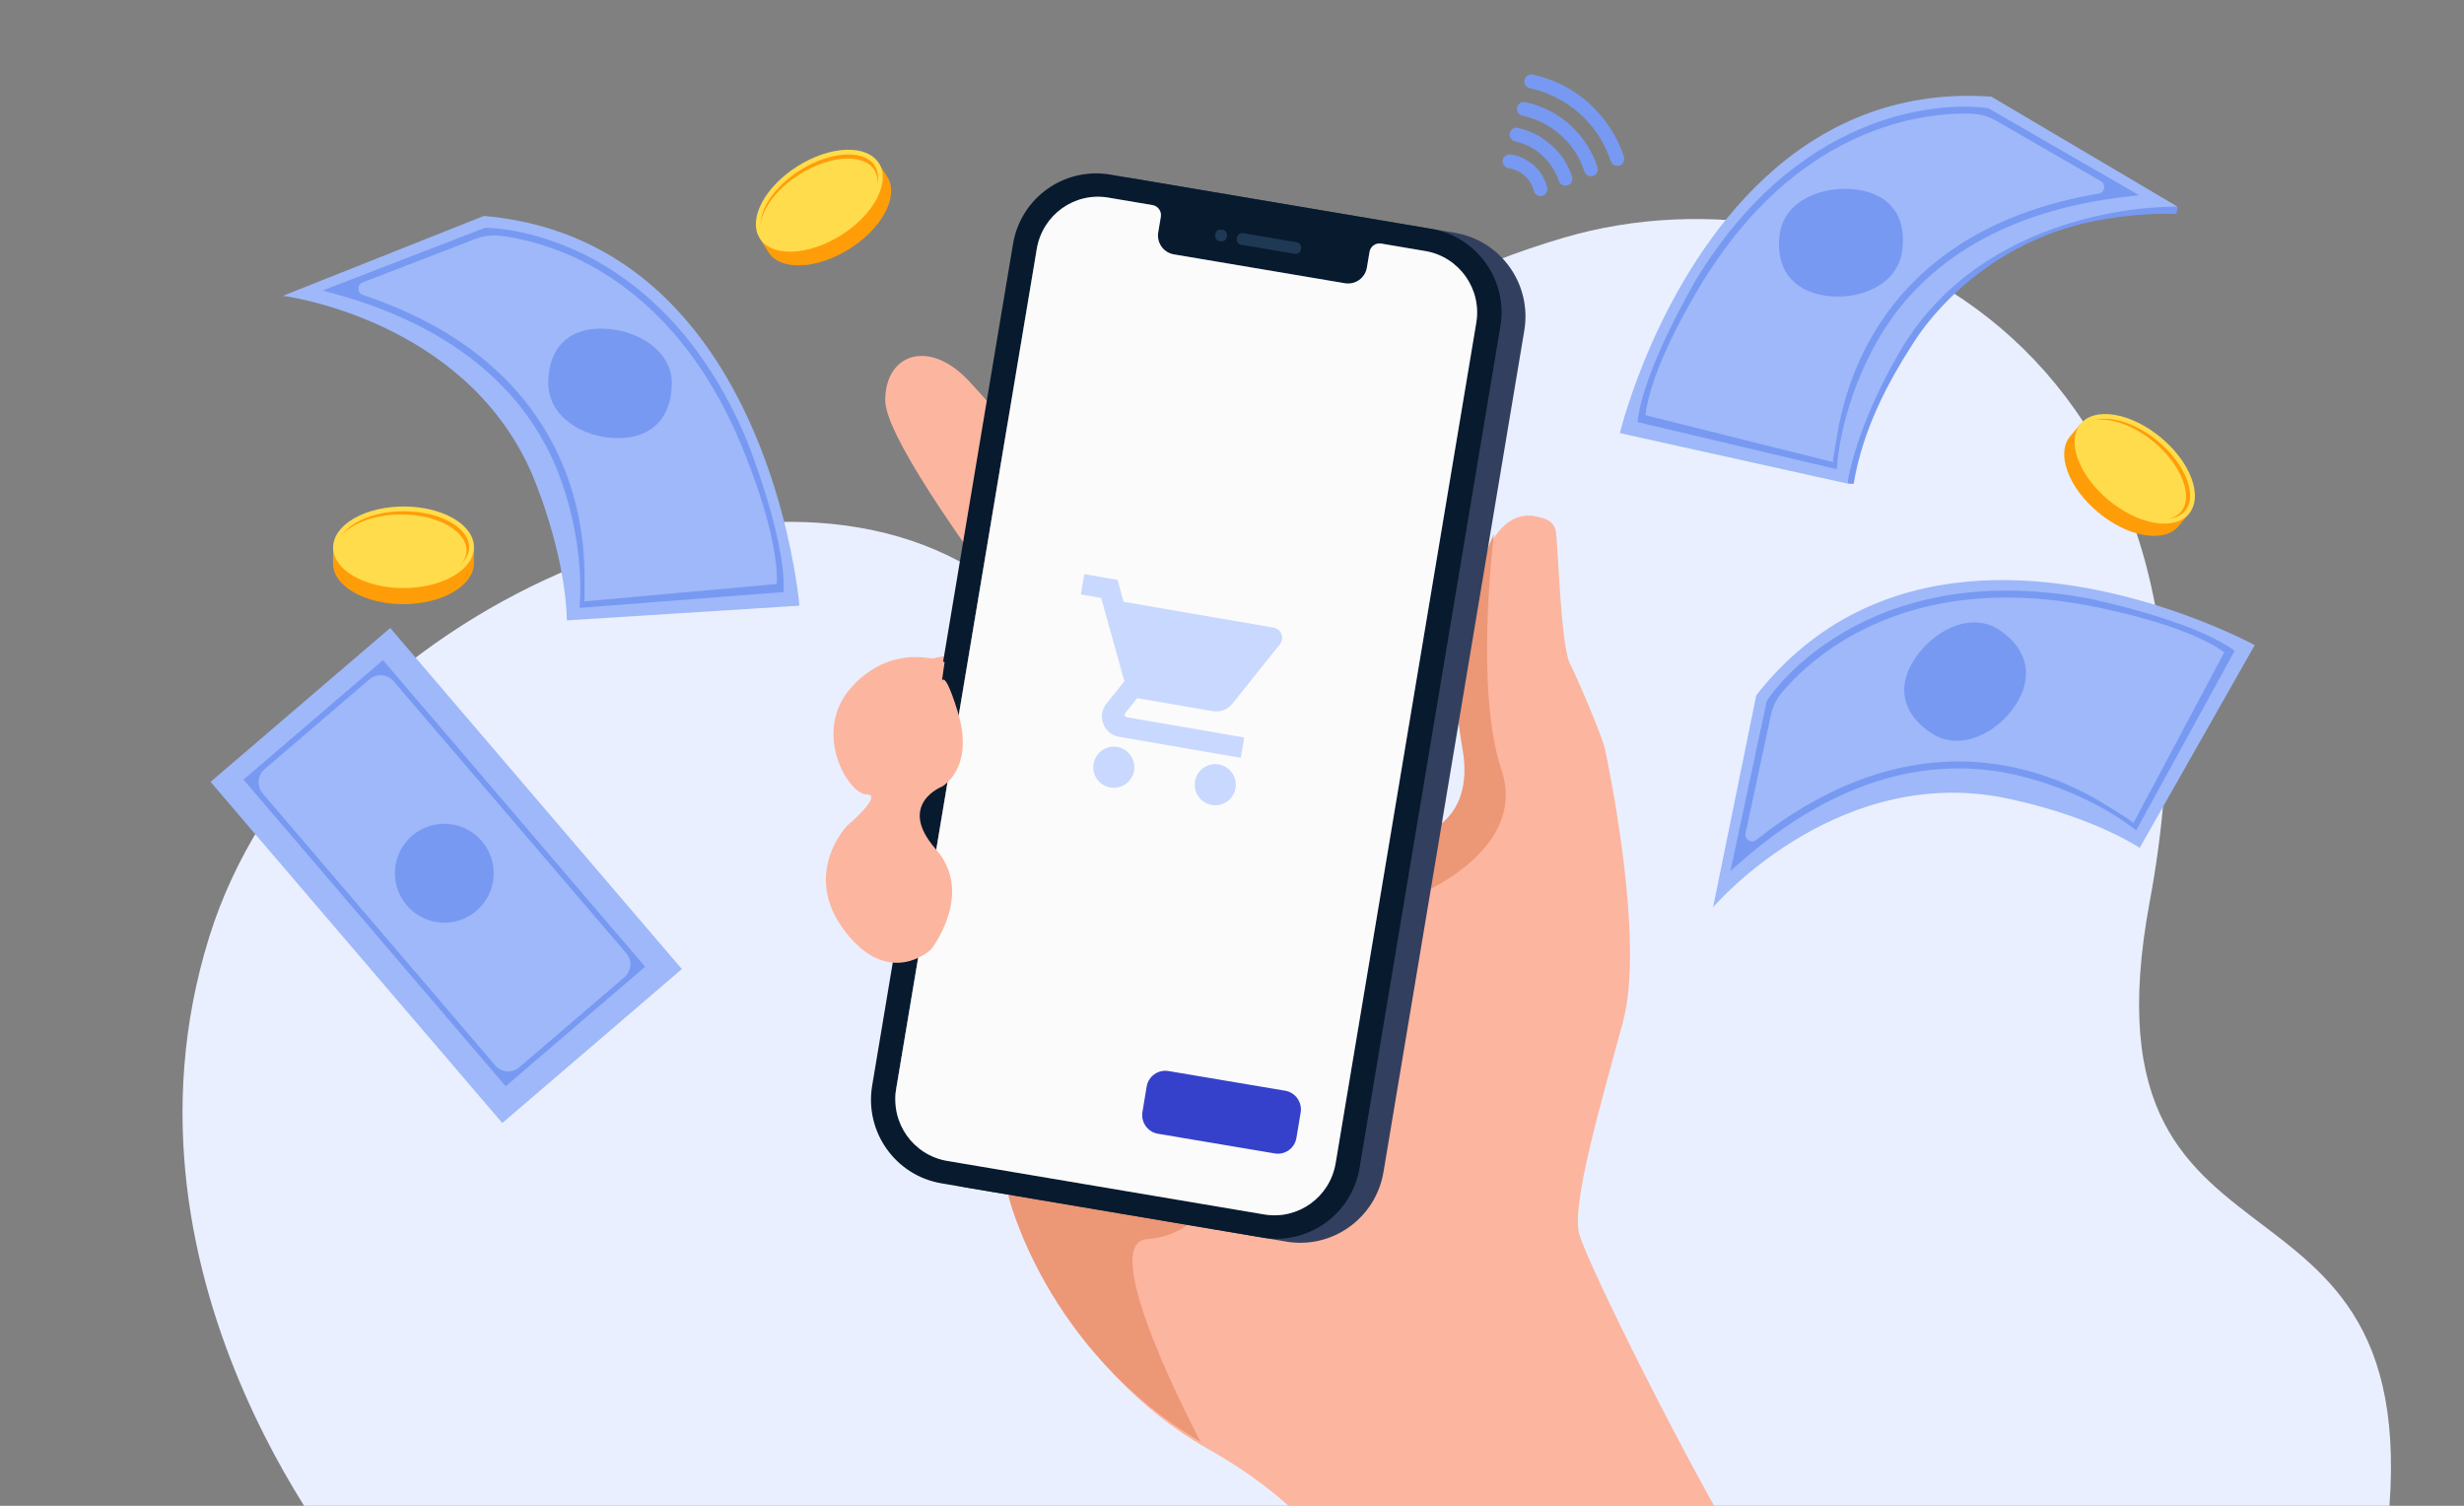 <svg width="540" height="330" viewBox="0 0 540 330" fill="none" xmlns="http://www.w3.org/2000/svg">
<rect x="0" y="0" width="540" height="330" fill="#808080" stroke="none"/>
<g clip-path="url(#clip0_904_30371)">
<path d="M79.068 347.316C79.068 347.316 21.939 282.109 45.848 205.367C67.211 136.544 163.928 91.965 215.374 126.083C240.166 142.605 260.254 76.323 342.763 52.079C403.812 34.091 494.062 74.368 471.132 197.546C453.689 291.201 540.118 244.569 521.304 348L79.068 347.316Z" fill="#E9EFFF"/>
<path d="M256.499 178C256.499 178 193.956 102.14 194 87.689C194.022 77.595 203.53 74.104 212.311 83.464C221.069 92.802 270 149.653 270 149.653L256.499 178Z" fill="#FCB59F"/>
<path d="M314.841 182.857C314.841 182.857 325.188 175.056 322.084 163.864C318.98 152.672 320.785 107.839 337.846 113.49C337.846 113.49 340.421 113.845 340.95 116.349C341.456 118.853 341.984 141.237 344.054 145.403C346.123 149.57 351.296 161.803 351.803 164.396C352.309 166.989 360.586 205.772 355.677 223.967C350.768 242.184 344.296 264.035 346.123 270.528C347.928 277.022 370.162 321.788 382.556 341.823C394.95 361.857 390.041 364.45 390.041 364.45C390.041 364.45 313.696 400.928 307.334 376.683C300.884 351.973 293.113 333.49 264.429 317.356C235.745 301.222 217.143 265.054 219.212 246.594C221.282 228.133 208.382 211.49 208.382 211.49C208.382 211.49 194.953 210.714 191.057 202.647C187.182 194.58 188.217 179.222 199.07 175.588C199.07 175.588 190.792 168.296 192.091 158.678C193.39 149.06 200.104 141.503 217.165 144.118C234.226 146.711 314.841 182.857 314.841 182.857Z" fill="#FCB59F"/>
<path d="M327.415 117C327.415 117 323.081 151.112 329.052 168.697C335.001 186.282 311 196 311 196L313.605 181.875C313.605 181.875 322.966 178.371 320.545 164.312C318.193 150.693 317.663 138.772 327.415 117Z" fill="#EC9776"/>
<path d="M263.128 316C263.128 316 239.829 272.313 251.423 271.549C263.017 270.763 267 260 267 260L221 262.074C221.022 262.052 228.943 295.783 263.128 316Z" fill="#EC9776"/>
<path d="M248.546 39.146L318.882 51.031C328.949 52.735 335.756 62.318 334.06 72.432L303.198 256.853C301.502 266.967 291.964 273.806 281.897 272.102L211.56 260.217C201.493 258.513 194.687 248.93 196.383 238.816L227.244 54.395C228.941 44.259 238.479 37.442 248.546 39.146Z" fill="#333F5E"/>
<path d="M222.002 53.51L191.14 237.931C189.444 248.045 196.251 257.628 206.318 259.332L276.654 271.217C286.721 272.921 296.259 266.082 297.955 255.968L328.817 71.547C330.513 61.433 323.706 51.85 313.64 50.146L243.303 38.261C233.214 36.557 223.676 43.373 222.002 53.51ZM227.222 54.528C228.478 47.069 235.483 42.045 242.907 43.307L252.577 44.945C253.789 45.144 254.604 46.295 254.405 47.512L253.833 50.92C253.458 53.2 254.978 55.369 257.269 55.745L294.761 62.075C297.03 62.451 299.189 60.924 299.563 58.622L300.136 55.214C300.334 53.996 301.48 53.178 302.691 53.377L312.362 55.015C319.785 56.276 324.786 63.314 323.53 70.772L292.713 254.928C291.457 262.386 284.452 267.41 277.028 266.148L207.573 254.419C200.15 253.157 195.149 246.12 196.405 238.661L227.222 54.528Z" fill="#071A2E"/>
<path d="M227.222 54.528C228.478 47.069 235.483 42.046 242.906 43.307L252.577 44.945C253.788 45.144 254.604 46.295 254.405 47.512L253.833 50.92C253.458 53.2 254.978 55.369 257.269 55.745L294.761 62.075C297.03 62.451 299.189 60.924 299.563 58.622L300.136 55.214C300.334 53.997 301.48 53.178 302.691 53.377L312.362 55.015C319.785 56.276 324.786 63.314 323.53 70.772L292.713 254.928C291.457 262.386 284.452 267.41 277.028 266.149L207.573 254.419C200.15 253.157 195.149 246.12 196.405 238.661L227.222 54.528Z" fill="#FBFBFB"/>
<path d="M271.984 53.642L283.791 55.634C284.408 55.745 284.981 55.325 285.091 54.705L285.135 54.395C285.245 53.775 284.827 53.2 284.21 53.089L272.403 51.097C271.786 50.987 271.213 51.407 271.103 52.027L271.059 52.337C270.971 52.979 271.389 53.554 271.984 53.642Z" fill="#1F3853"/>
<path d="M267.248 52.846L267.556 52.89C268.173 53.001 268.746 52.58 268.856 51.96L268.9 51.651C269.01 51.031 268.592 50.455 267.975 50.345L267.667 50.3C267.05 50.19 266.477 50.61 266.367 51.23L266.323 51.54C266.235 52.16 266.653 52.757 267.248 52.846Z" fill="#1F3853"/>
<g clip-path="url(#clip1_904_30371)">
<path d="M244.859 163.696C242.414 163.275 240.09 164.935 239.669 167.38C239.248 169.825 240.882 172.167 243.327 172.588C245.773 173.009 248.118 171.353 248.539 168.908C248.96 166.462 247.304 164.117 244.859 163.696ZM237.647 125.829L236.881 130.275L241.327 131.041L246.424 149.293L242.485 154.222C242.022 154.783 241.696 155.483 241.562 156.261C241.14 158.706 242.796 161.051 245.242 161.473L271.919 166.068L272.685 161.621L246.941 157.187C246.63 157.134 246.428 156.847 246.481 156.536L246.594 156.281L249.219 153.002L265.781 155.854C267.448 156.141 269.072 155.483 270.066 154.235L280.509 141.178C280.751 140.87 280.909 140.505 280.968 140.118C281.026 139.731 280.983 139.335 280.843 138.97C280.703 138.604 280.471 138.282 280.169 138.033C279.867 137.784 279.505 137.618 279.12 137.55L246.24 131.887L244.916 127.081L237.647 125.829ZM267.09 167.525C264.644 167.104 262.321 168.764 261.9 171.209C261.479 173.654 263.113 175.996 265.558 176.417C268.003 176.838 270.349 175.182 270.77 172.737C271.191 170.291 269.535 167.946 267.09 167.525Z" fill="#C9D8FE"/>
</g>
<path d="M206.125 151.381L207.015 145.102C207.015 145.102 196.046 140.421 186.835 150.353C177.623 160.285 185.945 174.09 189.883 174.09C193.799 174.09 185.678 180.937 185.678 180.937C185.678 180.937 175.487 191.438 185.188 204.105C194.889 216.772 204.011 208.109 204.011 208.109C204.011 208.109 213.712 195.901 205.079 186.079C196.446 176.256 206.459 172.383 206.459 172.383C206.459 172.383 213.712 168.38 209.885 155.954C206.036 143.505 206.125 151.381 206.125 151.381Z" fill="#FCB59F"/>
<path d="M279.363 252.781L253.766 248.466C251.52 248.089 250 245.943 250.374 243.685L251.299 238.13C251.674 235.873 253.81 234.346 256.057 234.722L281.654 239.038C283.901 239.414 285.421 241.561 285.047 243.818L284.121 249.373C283.747 251.63 281.632 253.157 279.363 252.781Z" fill="#3541CA"/>
<path d="M404.865 105.972L406.228 106.047C408.32 93.812 413.811 83.711 419.432 74.974C425.464 65.602 438.818 52.451 458.988 48.448C467.298 46.802 473.779 46.764 476.991 46.895L477.234 45.286C434.634 40.254 417.079 63.919 409.87 83.149C405.238 95.459 404.865 105.972 404.865 105.972Z" fill="#7799F2"/>
<path d="M355 94.916L404.846 105.972C406.228 98.227 409.422 90.483 412.26 84.683C415.099 78.865 417.602 74.993 417.602 74.993C437.473 44.089 477.215 45.286 477.215 45.286L436.408 21.173C415.211 19.714 399.057 27.646 386.936 38.814C363.217 60.701 355 94.916 355 94.916Z" fill="#9EB8F9"/>
<path d="M358.885 92.503C360.098 80.923 371.659 61.318 372.144 60.57C378.214 50.767 385.33 42.724 393.286 36.681C399.654 31.836 406.564 28.244 413.829 25.999C426.23 22.183 435.232 23.624 435.624 23.698L435.755 23.717L468.792 42.78L466.495 43.041C451.629 44.688 439.079 48.934 429.162 55.65C421.244 61 414.987 67.941 410.561 76.265C402.997 90.483 402.549 102.698 402.549 102.829L358.885 92.503ZM402.624 95.402C403.389 90.576 405.164 83.224 409.198 75.61C413.736 67.043 420.16 59.915 428.266 54.415C436.931 48.541 447.558 44.519 459.921 42.424C461.285 42.2 461.602 40.385 460.407 39.693L437.51 26.486C435.829 25.513 433.943 24.971 432.001 24.914C428.303 24.802 421.86 25.083 414.165 27.459C407.087 29.647 400.326 33.164 394.126 37.897C386.338 43.827 379.372 51.721 373.396 61.356C373.358 61.393 370.464 65.995 367.438 71.944C363.46 79.763 361.107 86.348 360.621 90.988L401.727 101.276C401.764 99.93 402.026 99.162 402.624 95.402Z" fill="#7799F2"/>
<path d="M407.068 41.582C399.673 40.516 391.138 43.79 390.055 51.198C388.99 58.606 392.669 63.713 400.065 64.798C407.461 65.864 415.771 62.516 416.855 55.089C417.919 47.681 414.464 42.649 407.068 41.582Z" fill="#7799F2"/>
<path d="M149.43 212.373L110.081 246.114L65.096 193.516L46.145 171.352L85.518 137.62L120.894 179.01L149.43 212.373Z" fill="#9EB8F9"/>
<path d="M141.383 211.867L110.82 238.059L53.37 170.863L83.933 144.671L141.383 211.867ZM113.785 233.918L136.842 214.172C138.405 212.829 138.596 210.478 137.252 208.911L86.285 149.325C84.927 147.723 82.52 147.534 80.929 148.909L57.978 168.57C56.397 169.921 56.221 172.306 57.572 173.891L108.56 233.529C109.873 235.068 112.214 235.245 113.785 233.918Z" fill="#7799F2"/>
<path d="M89.152 198.416C85.261 193.859 85.784 187.029 90.332 183.139C94.879 179.249 101.701 179.781 105.592 184.338C109.482 188.895 108.959 195.725 104.412 199.615C99.882 203.498 93.043 202.973 89.152 198.416Z" fill="#7799F2"/>
<path d="M175.193 132.737L124.235 135.955C124.04 128.097 122.073 119.95 120.165 113.778C118.25 107.59 116.376 103.384 116.376 103.384C101.465 69.786 62 64.83 62 64.83L106.03 47.324C127.199 49.147 141.96 59.496 152.236 72.4C172.326 97.668 175.193 132.737 175.193 132.737Z" fill="#9EB8F9"/>
<path d="M126.992 133.217C127.019 133.085 128.432 120.956 123.143 105.739C120.037 96.823 114.919 89.01 107.909 82.492C99.14 74.328 87.367 68.195 72.944 64.272L70.72 63.663L106.284 49.928L106.426 49.93C106.811 49.935 115.931 49.898 127.614 55.562C134.457 58.896 140.749 63.504 146.29 69.287C153.214 76.486 159.017 85.535 163.525 96.162C163.881 96.987 172.312 118.135 171.742 129.759L126.992 133.217ZM128.03 131.804L170.235 127.989C170.464 123.352 169.137 116.479 166.406 108.138C164.327 101.794 162.153 96.802 162.131 96.75C157.7 86.314 152.01 77.441 145.243 70.38C139.818 64.732 133.702 60.213 127.03 56.952C119.784 53.419 113.455 52.138 109.803 51.686C107.869 51.444 105.932 51.687 104.119 52.385L79.477 61.894C78.19 62.398 78.244 64.214 79.552 64.651C91.456 68.63 101.342 74.239 109.008 81.378C116.189 88.069 121.44 96.111 124.628 105.275C127.458 113.414 128.071 120.961 128.101 125.837C128.068 129.668 128.215 130.477 128.03 131.804Z" fill="#7799F2"/>
<path d="M131.895 72.018C124.419 71.932 120.235 76.362 120.157 83.847C120.079 91.332 127.787 95.95 135.256 96.019C142.732 96.105 147.156 91.618 147.234 84.133C147.318 76.665 139.371 72.105 131.895 72.018Z" fill="#7799F2"/>
<path d="M494.136 141.384L468.933 185.811C462.263 181.658 454.386 178.833 448.171 177.044C441.955 175.255 437.4 174.503 437.4 174.503C401.177 168.546 375.428 198.841 375.428 198.841L384.897 152.373C398.011 135.649 414.745 128.987 431.138 127.466C463.256 124.528 494.136 141.384 494.136 141.384Z" fill="#9EB8F9"/>
<path d="M468.148 181.987C468.045 181.898 458.688 174.049 443.087 170.131C433.952 167.839 424.613 167.826 415.324 170.106C403.714 172.967 392.15 179.442 380.947 189.37L379.225 190.9L387.21 153.587L387.288 153.468C387.503 153.149 392.459 145.477 403.6 138.832C410.134 134.935 417.436 132.211 425.288 130.737C435.108 128.892 445.83 129.006 457.174 131.059C458.049 131.202 480.346 135.767 489.747 142.625L468.148 181.987ZM467.554 180.363L487.464 142.957C483.702 140.21 477.249 137.548 468.762 135.257C462.333 133.518 456.966 132.582 456.914 132.571C445.766 130.545 435.246 130.434 425.63 132.213C417.948 133.642 410.823 136.294 404.446 140.089C397.542 144.206 393.009 148.806 390.614 151.626C389.349 153.103 388.496 154.869 388.087 156.769L382.553 182.617C382.274 183.963 383.826 184.936 384.895 184.08C394.734 176.297 404.843 171.11 414.999 168.62C424.516 166.28 434.109 166.305 443.497 168.678C451.846 170.792 458.478 174.41 462.583 177.066C465.786 179.128 466.54 179.462 467.554 180.363Z" fill="#7799F2"/>
<path d="M438.23 138.095C432.012 133.915 423.859 138.068 419.692 144.284C415.525 150.5 416.952 156.43 423.17 160.61C429.389 164.789 437.451 160.875 441.618 154.659C445.76 148.437 444.449 142.274 438.23 138.095Z" fill="#7799F2"/>
<path d="M347.956 22.342C351.847 25.9 354.386 29.77 355.89 34.316C356.089 34.923 355.915 35.588 355.456 35.977C354.972 36.384 354.316 36.467 353.753 36.176C353.372 35.974 353.134 35.662 352.991 35.277C352.376 33.431 351.557 31.665 350.528 30.02C349.659 28.634 348.664 27.382 347.532 26.196C346.759 25.382 345.932 24.647 345.058 23.948C343.461 22.699 341.77 21.675 339.925 20.844C338.425 20.168 336.878 19.678 335.29 19.334C334.246 19.107 333.747 18.007 334.256 17.087C334.593 16.488 335.252 16.212 335.922 16.346C337.842 16.778 339.697 17.374 341.5 18.199C343.061 18.905 344.539 19.75 345.929 20.777C346.754 21.362 347.526 22.025 347.956 22.342Z" fill="#7799F2"/>
<path d="M344.203 27.486C346.957 30.052 348.921 33.07 350.089 36.582C350.288 37.189 350.174 37.732 349.727 38.188C349.327 38.606 348.817 38.731 348.279 38.572C347.741 38.413 347.401 38.066 347.214 37.525C346.848 36.4 346.367 35.325 345.796 34.28C344.526 32.022 342.844 30.118 340.769 28.59C338.657 27.013 336.304 25.963 333.738 25.379C333.153 25.256 332.727 24.898 332.523 24.333C332.337 23.792 332.47 23.272 332.851 22.829C333.25 22.411 333.724 22.238 334.286 22.379C336.247 22.817 338.115 23.479 339.901 24.43C341.47 25.245 342.92 26.302 344.203 27.486Z" fill="#7799F2"/>
<path d="M340.25 32.023C342.092 33.692 343.597 35.959 344.51 38.641C344.727 39.272 344.553 39.937 344.07 40.344C343.586 40.751 342.912 40.81 342.349 40.519C342.01 40.323 341.748 40.029 341.629 39.626C341.102 38.093 340.34 36.7 339.304 35.441C337.395 33.141 334.989 31.675 332.092 31.003C331.675 30.903 331.354 30.731 331.122 30.377C330.743 29.831 330.742 29.186 331.116 28.635C331.442 28.12 332.077 27.862 332.7 28.033C333.557 28.213 334.36 28.473 335.158 28.774C336.912 29.485 338.518 30.498 340.25 32.023Z" fill="#7799F2"/>
<path d="M336.174 36.199C337.585 37.551 338.558 39.124 339.06 41.019C339.229 41.687 339.013 42.345 338.469 42.723C337.925 43.101 337.22 43.069 336.673 42.651C336.4 42.442 336.223 42.16 336.159 41.829C335.784 40.446 335.079 39.275 333.955 38.349C333.008 37.554 331.913 37.062 330.67 36.872C329.681 36.716 329.093 35.798 329.385 34.892C329.607 34.191 330.307 33.77 331.049 33.849C332.4 34.032 333.669 34.505 334.797 35.239C335.275 35.519 335.725 35.859 336.174 36.199Z" fill="#7799F2"/>
<path d="M166.9 51.574C166.795 50.044 167.204 48.267 168.21 46.376C169.335 44.261 171.023 42.276 173.062 40.554L173.569 39.644L178.26 36.707L179.257 36.639C181.723 35.541 184.3 34.855 186.693 34.767C188.834 34.688 190.611 35.097 191.932 35.903L192.648 35.862L194.518 38.848C195.693 40.784 195.588 43.521 193.974 46.573C190.708 52.736 182.417 57.927 175.473 58.155C172.049 58.258 169.585 57.166 168.383 55.247L166.497 52.235L166.9 51.574Z" fill="#FF9D08"/>
<path d="M166.975 44.403C170.24 38.239 178.531 33.049 185.475 32.82C192.419 32.592 195.397 37.407 192.131 43.57C188.865 49.734 180.575 54.924 173.63 55.153C166.686 55.381 163.709 50.566 166.975 44.403Z" fill="#FFDC4C"/>
<path d="M175.417 37.262C178.749 35.176 182.336 33.97 185.533 33.861C188.45 33.778 190.667 34.654 191.719 36.333C192.787 38.039 192.579 40.433 191.194 43.081C189.699 45.909 187.047 48.608 183.689 50.711C180.356 52.797 176.77 54.004 173.573 54.113C170.629 54.212 168.412 53.337 167.36 51.657C166.292 49.951 166.5 47.557 167.885 44.909C169.406 42.064 172.058 39.365 175.417 37.262Z" fill="#FF9D08"/>
<path d="M175.278 38.166C178.61 36.079 182.196 34.873 185.393 34.764C188.337 34.665 190.555 35.54 191.606 37.22C192.674 38.926 192.466 41.32 191.081 43.968C189.586 46.796 186.935 49.495 183.576 51.598C180.244 53.684 176.657 54.89 173.46 54.999C170.516 55.098 168.299 54.223 167.247 52.544C166.179 50.838 166.387 48.444 167.772 45.796C169.267 42.968 171.945 40.252 175.278 38.166Z" fill="#FFDC4C"/>
<path d="M456.683 93.098C458.104 92.521 459.92 92.354 462.03 92.719C464.391 93.127 466.804 94.112 469.076 95.511L470.099 95.708L474.354 99.248L474.73 100.174C476.543 102.174 477.999 104.407 478.831 106.654C479.573 108.662 479.74 110.478 479.387 111.985L479.649 112.653L477.396 115.361C475.924 117.082 473.291 117.837 469.888 117.256C463.013 116.078 455.493 109.823 453.108 103.297C451.941 100.076 452.209 97.394 453.657 95.653L455.93 92.921L456.683 93.098Z" fill="#FF9D08"/>
<path d="M463.519 90.929C470.394 92.107 477.914 98.363 480.299 104.888C482.685 111.414 479.04 115.746 472.165 114.568C465.29 113.39 457.77 107.135 455.385 100.609C452.999 94.083 456.644 89.751 463.519 90.929Z" fill="#FFDC4C"/>
<path d="M472.939 96.72C475.961 99.234 478.227 102.265 479.329 105.268C480.318 108.013 480.179 110.393 478.912 111.917C477.624 113.464 475.285 114.014 472.337 113.525C469.184 112.988 465.791 111.312 462.745 108.777C459.723 106.263 457.457 103.233 456.355 100.23C455.342 97.464 455.481 95.084 456.748 93.561C458.035 92.013 460.374 91.464 463.323 91.953C466.5 92.51 469.892 94.186 472.939 96.72Z" fill="#FF9D08"/>
<path d="M472.037 96.87C475.059 99.384 477.325 102.414 478.427 105.418C479.44 108.183 479.301 110.563 478.034 112.086C476.747 113.634 474.408 114.184 471.459 113.695C468.306 113.158 464.914 111.482 461.867 108.947C458.845 106.433 456.579 103.403 455.477 100.399C454.464 97.634 454.603 95.254 455.87 93.731C457.158 92.183 459.497 91.633 462.445 92.122C465.598 92.659 469.015 94.356 472.037 96.87Z" fill="#FFDC4C"/>
<path d="M73.692 119.657C74.415 118.305 75.705 117.015 77.561 115.946C79.636 114.751 82.121 113.964 84.763 113.587L85.675 113.084L91.21 113.084L92.091 113.556C94.764 113.933 97.312 114.719 99.388 115.914C101.243 116.984 102.533 118.273 103.225 119.657L103.854 120.003L103.854 123.526C103.822 125.79 102.281 128.055 99.293 129.784C93.255 133.275 83.473 133.275 77.466 129.784C74.51 128.055 73 125.822 73 123.557L73 120.003L73.692 119.657Z" fill="#FF9D08"/>
<path d="M77.561 113.618C83.599 110.127 93.38 110.127 99.388 113.618C105.395 117.109 105.363 122.771 99.325 126.262C93.286 129.753 83.505 129.753 77.498 126.262C71.49 122.771 71.522 117.109 77.561 113.618Z" fill="#FFDC4C"/>
<path d="M88.506 112.046C92.437 112.046 96.117 112.927 98.885 114.531C101.401 116.009 102.816 117.927 102.816 119.909C102.816 121.922 101.369 123.84 98.79 125.35C96.022 126.954 92.343 127.834 88.38 127.834C84.448 127.834 80.769 126.954 78.001 125.35C75.453 123.872 74.038 121.953 74.038 119.972C74.038 117.959 75.485 116.04 78.064 114.531C80.863 112.927 84.543 112.046 88.506 112.046Z" fill="#FF9D08"/>
<path d="M87.908 112.738C91.839 112.738 95.519 113.618 98.287 115.222C100.834 116.701 102.25 118.619 102.25 120.6C102.25 122.613 100.803 124.532 98.224 126.042C95.456 127.646 91.776 128.526 87.814 128.526C83.882 128.526 80.202 127.646 77.435 126.042C74.887 124.563 73.472 122.645 73.472 120.663C73.472 118.651 74.919 116.732 77.498 115.222C80.265 113.618 83.977 112.738 87.908 112.738Z" fill="#FFDC4C"/>
</g>
<defs>
<clipPath id="clip0_904_30371">
<rect width="540" height="330" fill="white"/>
</clipPath>
<clipPath id="clip1_904_30371">
<rect width="54.139" height="54.139" fill="white" transform="translate(236.19 121) rotate(9.773)"/>
</clipPath>
</defs>
</svg>
